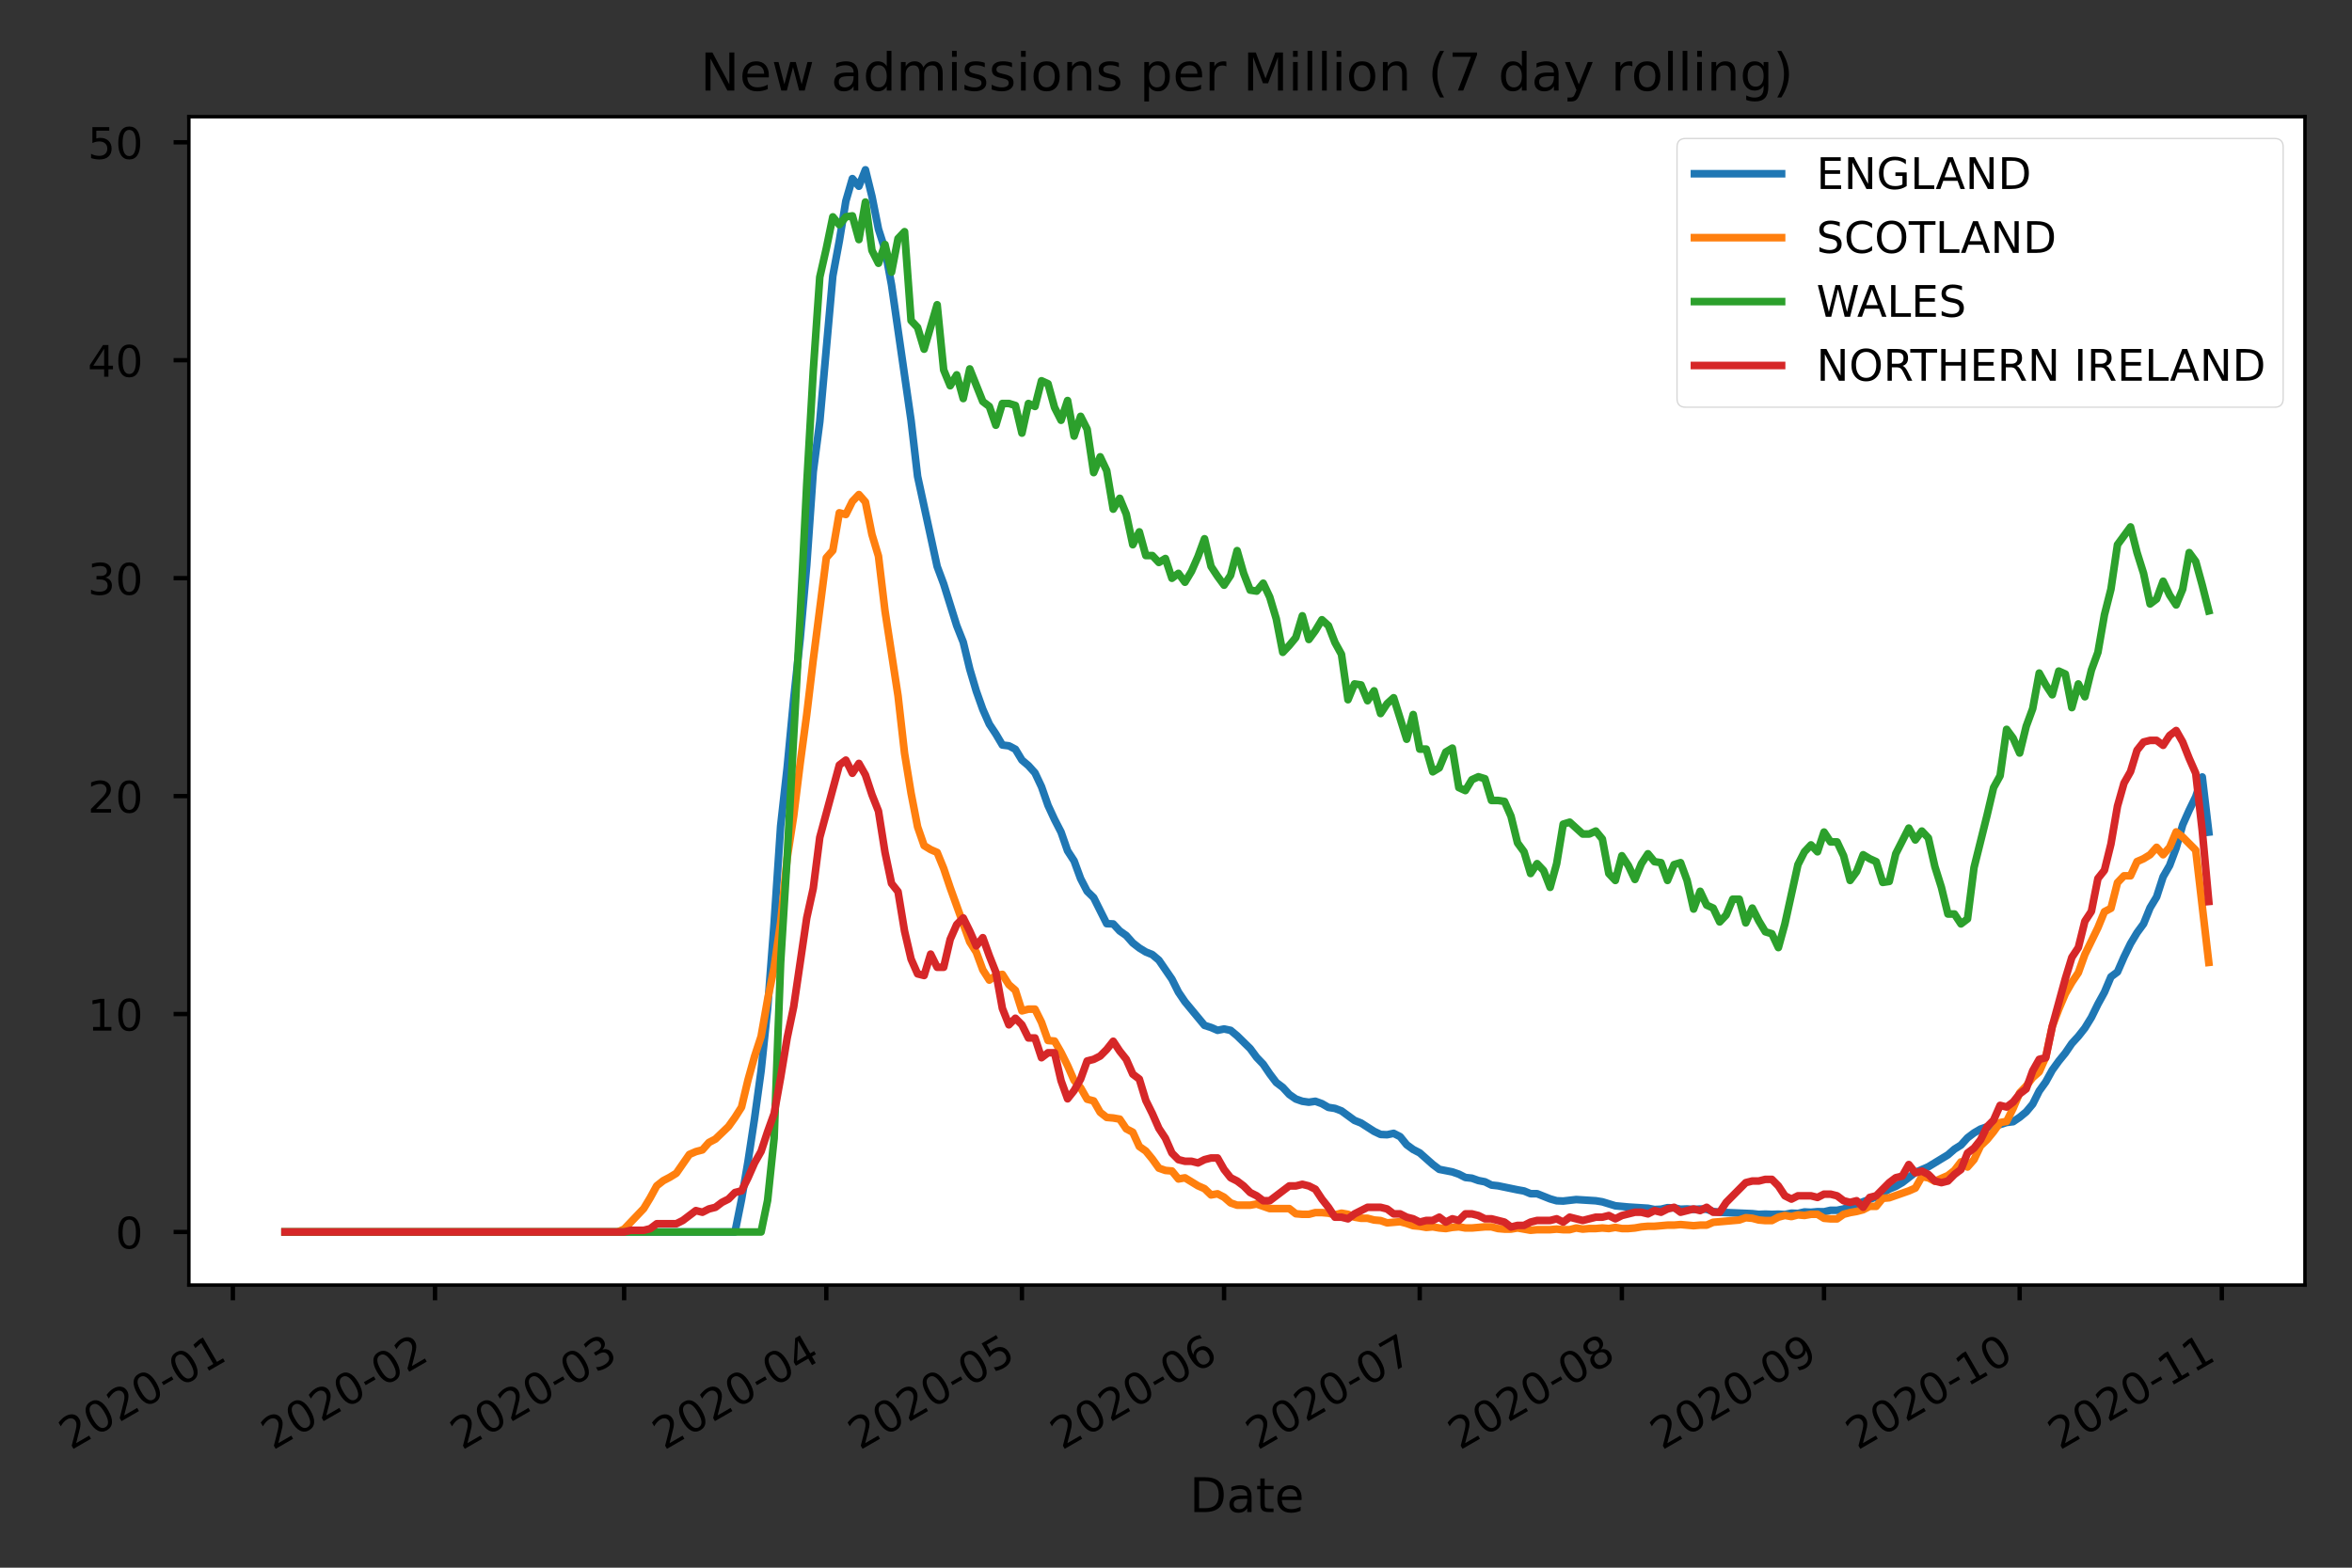 <?xml version="1.0" encoding="utf-8" standalone="no"?>
<!DOCTYPE svg PUBLIC "-//W3C//DTD SVG 1.1//EN"
  "http://www.w3.org/Graphics/SVG/1.1/DTD/svg11.dtd">
<!-- Created with matplotlib (https://matplotlib.org/) -->
<svg height="360pt" version="1.1" viewBox="0 0 540 360" width="540pt" xmlns="http://www.w3.org/2000/svg" xmlns:xlink="http://www.w3.org/1999/xlink">
 <rect x="0" y="0" width="540" height="360" fill="#333333" stroke="none"/>
 <defs>
  <style type="text/css">*{stroke-linecap:butt;stroke-linejoin:round;}</style>
 </defs>
 <g id="figure_1">
  <g id="patch_1">
   <path d="M 0 360 
L 540 360 
L 540 0 
L 0 0 
z
" style="fill:none;"/>
  </g>
  <g id="axes_1">
   <g id="patch_2">
    <path d="M 43.359 295.102 
L 529.2 295.102 
L 529.2 26.8 
L 43.359 26.8 
z
" style="fill:#ffffff;"/>
   </g>
   <g id="matplotlib.axis_1">
    <g id="xtick_1">
     <g id="line2d_1">
      <defs>
       <path d="M 0 0 
L 0 3.5 
" id="m77182f2fce" style="stroke:#000000;"/>
      </defs>
      <g>
       <use style="stroke:#000000;" x="53.466" xlink:href="#m77182f2fce" y="295.102"/>
      </g>
     </g>
     <g id="text_1">
      <!-- 2020-01 -->
      <g transform="translate(16.241 333.074)rotate(-30)scale(0.1 -0.1)">
       <defs>
        <path d="M 19.188 8.297 
L 53.609 8.297 
L 53.609 0 
L 7.328 0 
L 7.328 8.297 
Q 12.938 14.109 22.625 23.891 
Q 32.328 33.688 34.812 36.531 
Q 39.547 41.844 41.422 45.531 
Q 43.312 49.219 43.312 52.781 
Q 43.312 58.594 39.234 62.25 
Q 35.156 65.922 28.609 65.922 
Q 23.969 65.922 18.812 64.312 
Q 13.672 62.703 7.812 59.422 
L 7.812 69.391 
Q 13.766 71.781 18.938 73 
Q 24.125 74.219 28.422 74.219 
Q 39.75 74.219 46.484 68.547 
Q 53.219 62.891 53.219 53.422 
Q 53.219 48.922 51.531 44.891 
Q 49.859 40.875 45.406 35.406 
Q 44.188 33.984 37.641 27.219 
Q 31.109 20.453 19.188 8.297 
z
" id="DejaVuSans-50"/>
        <path d="M 31.781 66.406 
Q 24.172 66.406 20.328 58.906 
Q 16.5 51.422 16.5 36.375 
Q 16.5 21.391 20.328 13.891 
Q 24.172 6.391 31.781 6.391 
Q 39.453 6.391 43.281 13.891 
Q 47.125 21.391 47.125 36.375 
Q 47.125 51.422 43.281 58.906 
Q 39.453 66.406 31.781 66.406 
z
M 31.781 74.219 
Q 44.047 74.219 50.516 64.516 
Q 56.984 54.828 56.984 36.375 
Q 56.984 17.969 50.516 8.266 
Q 44.047 -1.422 31.781 -1.422 
Q 19.531 -1.422 13.062 8.266 
Q 6.594 17.969 6.594 36.375 
Q 6.594 54.828 13.062 64.516 
Q 19.531 74.219 31.781 74.219 
z
" id="DejaVuSans-48"/>
        <path d="M 4.891 31.391 
L 31.203 31.391 
L 31.203 23.391 
L 4.891 23.391 
z
" id="DejaVuSans-45"/>
        <path d="M 12.406 8.297 
L 28.516 8.297 
L 28.516 63.922 
L 10.984 60.406 
L 10.984 69.391 
L 28.422 72.906 
L 38.281 72.906 
L 38.281 8.297 
L 54.391 8.297 
L 54.391 0 
L 12.406 0 
z
" id="DejaVuSans-49"/>
       </defs>
       <use xlink:href="#DejaVuSans-50"/>
       <use x="63.623" xlink:href="#DejaVuSans-48"/>
       <use x="127.246" xlink:href="#DejaVuSans-50"/>
       <use x="190.869" xlink:href="#DejaVuSans-48"/>
       <use x="254.492" xlink:href="#DejaVuSans-45"/>
       <use x="290.576" xlink:href="#DejaVuSans-48"/>
       <use x="354.199" xlink:href="#DejaVuSans-49"/>
      </g>
     </g>
    </g>
    <g id="xtick_2">
     <g id="line2d_2">
      <g>
       <use style="stroke:#000000;" x="99.879" xlink:href="#m77182f2fce" y="295.102"/>
      </g>
     </g>
     <g id="text_2">
      <!-- 2020-02 -->
      <g transform="translate(62.654 333.074)rotate(-30)scale(0.1 -0.1)">
       <use xlink:href="#DejaVuSans-50"/>
       <use x="63.623" xlink:href="#DejaVuSans-48"/>
       <use x="127.246" xlink:href="#DejaVuSans-50"/>
       <use x="190.869" xlink:href="#DejaVuSans-48"/>
       <use x="254.492" xlink:href="#DejaVuSans-45"/>
       <use x="290.576" xlink:href="#DejaVuSans-48"/>
       <use x="354.199" xlink:href="#DejaVuSans-50"/>
      </g>
     </g>
    </g>
    <g id="xtick_3">
     <g id="line2d_3">
      <g>
       <use style="stroke:#000000;" x="143.297" xlink:href="#m77182f2fce" y="295.102"/>
      </g>
     </g>
     <g id="text_3">
      <!-- 2020-03 -->
      <g transform="translate(106.073 333.074)rotate(-30)scale(0.1 -0.1)">
       <defs>
        <path d="M 40.578 39.312 
Q 47.656 37.797 51.625 33 
Q 55.609 28.219 55.609 21.188 
Q 55.609 10.406 48.188 4.484 
Q 40.766 -1.422 27.094 -1.422 
Q 22.516 -1.422 17.656 -0.516 
Q 12.797 0.391 7.625 2.203 
L 7.625 11.719 
Q 11.719 9.328 16.594 8.109 
Q 21.484 6.891 26.812 6.891 
Q 36.078 6.891 40.938 10.547 
Q 45.797 14.203 45.797 21.188 
Q 45.797 27.641 41.281 31.266 
Q 36.766 34.906 28.719 34.906 
L 20.219 34.906 
L 20.219 43.016 
L 29.109 43.016 
Q 36.375 43.016 40.234 45.922 
Q 44.094 48.828 44.094 54.297 
Q 44.094 59.906 40.109 62.906 
Q 36.141 65.922 28.719 65.922 
Q 24.656 65.922 20.016 65.031 
Q 15.375 64.156 9.812 62.312 
L 9.812 71.094 
Q 15.438 72.656 20.344 73.438 
Q 25.25 74.219 29.594 74.219 
Q 40.828 74.219 47.359 69.109 
Q 53.906 64.016 53.906 55.328 
Q 53.906 49.266 50.438 45.094 
Q 46.969 40.922 40.578 39.312 
z
" id="DejaVuSans-51"/>
       </defs>
       <use xlink:href="#DejaVuSans-50"/>
       <use x="63.623" xlink:href="#DejaVuSans-48"/>
       <use x="127.246" xlink:href="#DejaVuSans-50"/>
       <use x="190.869" xlink:href="#DejaVuSans-48"/>
       <use x="254.492" xlink:href="#DejaVuSans-45"/>
       <use x="290.576" xlink:href="#DejaVuSans-48"/>
       <use x="354.199" xlink:href="#DejaVuSans-51"/>
      </g>
     </g>
    </g>
    <g id="xtick_4">
     <g id="line2d_4">
      <g>
       <use style="stroke:#000000;" x="189.711" xlink:href="#m77182f2fce" y="295.102"/>
      </g>
     </g>
     <g id="text_4">
      <!-- 2020-04 -->
      <g transform="translate(152.486 333.074)rotate(-30)scale(0.1 -0.1)">
       <defs>
        <path d="M 37.797 64.312 
L 12.891 25.391 
L 37.797 25.391 
z
M 35.203 72.906 
L 47.609 72.906 
L 47.609 25.391 
L 58.016 25.391 
L 58.016 17.188 
L 47.609 17.188 
L 47.609 0 
L 37.797 0 
L 37.797 17.188 
L 4.891 17.188 
L 4.891 26.703 
z
" id="DejaVuSans-52"/>
       </defs>
       <use xlink:href="#DejaVuSans-50"/>
       <use x="63.623" xlink:href="#DejaVuSans-48"/>
       <use x="127.246" xlink:href="#DejaVuSans-50"/>
       <use x="190.869" xlink:href="#DejaVuSans-48"/>
       <use x="254.492" xlink:href="#DejaVuSans-45"/>
       <use x="290.576" xlink:href="#DejaVuSans-48"/>
       <use x="354.199" xlink:href="#DejaVuSans-52"/>
      </g>
     </g>
    </g>
    <g id="xtick_5">
     <g id="line2d_5">
      <g>
       <use style="stroke:#000000;" x="234.626" xlink:href="#m77182f2fce" y="295.102"/>
      </g>
     </g>
     <g id="text_5">
      <!-- 2020-05 -->
      <g transform="translate(197.402 333.074)rotate(-30)scale(0.1 -0.1)">
       <defs>
        <path d="M 10.797 72.906 
L 49.516 72.906 
L 49.516 64.594 
L 19.828 64.594 
L 19.828 46.734 
Q 21.969 47.469 24.109 47.828 
Q 26.266 48.188 28.422 48.188 
Q 40.625 48.188 47.75 41.5 
Q 54.891 34.812 54.891 23.391 
Q 54.891 11.625 47.562 5.094 
Q 40.234 -1.422 26.906 -1.422 
Q 22.312 -1.422 17.547 -0.641 
Q 12.797 0.141 7.719 1.703 
L 7.719 11.625 
Q 12.109 9.234 16.797 8.062 
Q 21.484 6.891 26.703 6.891 
Q 35.156 6.891 40.078 11.328 
Q 45.016 15.766 45.016 23.391 
Q 45.016 31 40.078 35.438 
Q 35.156 39.891 26.703 39.891 
Q 22.75 39.891 18.812 39.016 
Q 14.891 38.141 10.797 36.281 
z
" id="DejaVuSans-53"/>
       </defs>
       <use xlink:href="#DejaVuSans-50"/>
       <use x="63.623" xlink:href="#DejaVuSans-48"/>
       <use x="127.246" xlink:href="#DejaVuSans-50"/>
       <use x="190.869" xlink:href="#DejaVuSans-48"/>
       <use x="254.492" xlink:href="#DejaVuSans-45"/>
       <use x="290.576" xlink:href="#DejaVuSans-48"/>
       <use x="354.199" xlink:href="#DejaVuSans-53"/>
      </g>
     </g>
    </g>
    <g id="xtick_6">
     <g id="line2d_6">
      <g>
       <use style="stroke:#000000;" x="281.04" xlink:href="#m77182f2fce" y="295.102"/>
      </g>
     </g>
     <g id="text_6">
      <!-- 2020-06 -->
      <g transform="translate(243.815 333.074)rotate(-30)scale(0.1 -0.1)">
       <defs>
        <path d="M 33.016 40.375 
Q 26.375 40.375 22.484 35.828 
Q 18.609 31.297 18.609 23.391 
Q 18.609 15.531 22.484 10.953 
Q 26.375 6.391 33.016 6.391 
Q 39.656 6.391 43.531 10.953 
Q 47.406 15.531 47.406 23.391 
Q 47.406 31.297 43.531 35.828 
Q 39.656 40.375 33.016 40.375 
z
M 52.594 71.297 
L 52.594 62.312 
Q 48.875 64.062 45.094 64.984 
Q 41.312 65.922 37.594 65.922 
Q 27.828 65.922 22.672 59.328 
Q 17.531 52.734 16.797 39.406 
Q 19.672 43.656 24.016 45.922 
Q 28.375 48.188 33.594 48.188 
Q 44.578 48.188 50.953 41.516 
Q 57.328 34.859 57.328 23.391 
Q 57.328 12.156 50.688 5.359 
Q 44.047 -1.422 33.016 -1.422 
Q 20.359 -1.422 13.672 8.266 
Q 6.984 17.969 6.984 36.375 
Q 6.984 53.656 15.188 63.938 
Q 23.391 74.219 37.203 74.219 
Q 40.922 74.219 44.703 73.484 
Q 48.484 72.75 52.594 71.297 
z
" id="DejaVuSans-54"/>
       </defs>
       <use xlink:href="#DejaVuSans-50"/>
       <use x="63.623" xlink:href="#DejaVuSans-48"/>
       <use x="127.246" xlink:href="#DejaVuSans-50"/>
       <use x="190.869" xlink:href="#DejaVuSans-48"/>
       <use x="254.492" xlink:href="#DejaVuSans-45"/>
       <use x="290.576" xlink:href="#DejaVuSans-48"/>
       <use x="354.199" xlink:href="#DejaVuSans-54"/>
      </g>
     </g>
    </g>
    <g id="xtick_7">
     <g id="line2d_7">
      <g>
       <use style="stroke:#000000;" x="325.955" xlink:href="#m77182f2fce" y="295.102"/>
      </g>
     </g>
     <g id="text_7">
      <!-- 2020-07 -->
      <g transform="translate(288.731 333.074)rotate(-30)scale(0.1 -0.1)">
       <defs>
        <path d="M 8.203 72.906 
L 55.078 72.906 
L 55.078 68.703 
L 28.609 0 
L 18.312 0 
L 43.219 64.594 
L 8.203 64.594 
z
" id="DejaVuSans-55"/>
       </defs>
       <use xlink:href="#DejaVuSans-50"/>
       <use x="63.623" xlink:href="#DejaVuSans-48"/>
       <use x="127.246" xlink:href="#DejaVuSans-50"/>
       <use x="190.869" xlink:href="#DejaVuSans-48"/>
       <use x="254.492" xlink:href="#DejaVuSans-45"/>
       <use x="290.576" xlink:href="#DejaVuSans-48"/>
       <use x="354.199" xlink:href="#DejaVuSans-55"/>
      </g>
     </g>
    </g>
    <g id="xtick_8">
     <g id="line2d_8">
      <g>
       <use style="stroke:#000000;" x="372.369" xlink:href="#m77182f2fce" y="295.102"/>
      </g>
     </g>
     <g id="text_8">
      <!-- 2020-08 -->
      <g transform="translate(335.144 333.074)rotate(-30)scale(0.1 -0.1)">
       <defs>
        <path d="M 31.781 34.625 
Q 24.75 34.625 20.719 30.859 
Q 16.703 27.094 16.703 20.516 
Q 16.703 13.922 20.719 10.156 
Q 24.75 6.391 31.781 6.391 
Q 38.812 6.391 42.859 10.172 
Q 46.922 13.969 46.922 20.516 
Q 46.922 27.094 42.891 30.859 
Q 38.875 34.625 31.781 34.625 
z
M 21.922 38.812 
Q 15.578 40.375 12.031 44.719 
Q 8.5 49.078 8.5 55.328 
Q 8.5 64.062 14.719 69.141 
Q 20.953 74.219 31.781 74.219 
Q 42.672 74.219 48.875 69.141 
Q 55.078 64.062 55.078 55.328 
Q 55.078 49.078 51.531 44.719 
Q 48 40.375 41.703 38.812 
Q 48.828 37.156 52.797 32.312 
Q 56.781 27.484 56.781 20.516 
Q 56.781 9.906 50.312 4.234 
Q 43.844 -1.422 31.781 -1.422 
Q 19.734 -1.422 13.25 4.234 
Q 6.781 9.906 6.781 20.516 
Q 6.781 27.484 10.781 32.312 
Q 14.797 37.156 21.922 38.812 
z
M 18.312 54.391 
Q 18.312 48.734 21.844 45.562 
Q 25.391 42.391 31.781 42.391 
Q 38.141 42.391 41.719 45.562 
Q 45.312 48.734 45.312 54.391 
Q 45.312 60.062 41.719 63.234 
Q 38.141 66.406 31.781 66.406 
Q 25.391 66.406 21.844 63.234 
Q 18.312 60.062 18.312 54.391 
z
" id="DejaVuSans-56"/>
       </defs>
       <use xlink:href="#DejaVuSans-50"/>
       <use x="63.623" xlink:href="#DejaVuSans-48"/>
       <use x="127.246" xlink:href="#DejaVuSans-50"/>
       <use x="190.869" xlink:href="#DejaVuSans-48"/>
       <use x="254.492" xlink:href="#DejaVuSans-45"/>
       <use x="290.576" xlink:href="#DejaVuSans-48"/>
       <use x="354.199" xlink:href="#DejaVuSans-56"/>
      </g>
     </g>
    </g>
    <g id="xtick_9">
     <g id="line2d_9">
      <g>
       <use style="stroke:#000000;" x="418.782" xlink:href="#m77182f2fce" y="295.102"/>
      </g>
     </g>
     <g id="text_9">
      <!-- 2020-09 -->
      <g transform="translate(381.557 333.074)rotate(-30)scale(0.1 -0.1)">
       <defs>
        <path d="M 10.984 1.516 
L 10.984 10.5 
Q 14.703 8.734 18.5 7.812 
Q 22.312 6.891 25.984 6.891 
Q 35.75 6.891 40.891 13.453 
Q 46.047 20.016 46.781 33.406 
Q 43.953 29.203 39.594 26.953 
Q 35.25 24.703 29.984 24.703 
Q 19.047 24.703 12.672 31.312 
Q 6.297 37.938 6.297 49.422 
Q 6.297 60.641 12.938 67.422 
Q 19.578 74.219 30.609 74.219 
Q 43.266 74.219 49.922 64.516 
Q 56.594 54.828 56.594 36.375 
Q 56.594 19.141 48.406 8.859 
Q 40.234 -1.422 26.422 -1.422 
Q 22.703 -1.422 18.891 -0.688 
Q 15.094 0.047 10.984 1.516 
z
M 30.609 32.422 
Q 37.25 32.422 41.125 36.953 
Q 45.016 41.5 45.016 49.422 
Q 45.016 57.281 41.125 61.844 
Q 37.25 66.406 30.609 66.406 
Q 23.969 66.406 20.094 61.844 
Q 16.219 57.281 16.219 49.422 
Q 16.219 41.5 20.094 36.953 
Q 23.969 32.422 30.609 32.422 
z
" id="DejaVuSans-57"/>
       </defs>
       <use xlink:href="#DejaVuSans-50"/>
       <use x="63.623" xlink:href="#DejaVuSans-48"/>
       <use x="127.246" xlink:href="#DejaVuSans-50"/>
       <use x="190.869" xlink:href="#DejaVuSans-48"/>
       <use x="254.492" xlink:href="#DejaVuSans-45"/>
       <use x="290.576" xlink:href="#DejaVuSans-48"/>
       <use x="354.199" xlink:href="#DejaVuSans-57"/>
      </g>
     </g>
    </g>
    <g id="xtick_10">
     <g id="line2d_10">
      <g>
       <use style="stroke:#000000;" x="463.698" xlink:href="#m77182f2fce" y="295.102"/>
      </g>
     </g>
     <g id="text_10">
      <!-- 2020-10 -->
      <g transform="translate(426.473 333.074)rotate(-30)scale(0.1 -0.1)">
       <use xlink:href="#DejaVuSans-50"/>
       <use x="63.623" xlink:href="#DejaVuSans-48"/>
       <use x="127.246" xlink:href="#DejaVuSans-50"/>
       <use x="190.869" xlink:href="#DejaVuSans-48"/>
       <use x="254.492" xlink:href="#DejaVuSans-45"/>
       <use x="290.576" xlink:href="#DejaVuSans-49"/>
       <use x="354.199" xlink:href="#DejaVuSans-48"/>
      </g>
     </g>
    </g>
    <g id="xtick_11">
     <g id="line2d_11">
      <g>
       <use style="stroke:#000000;" x="510.111" xlink:href="#m77182f2fce" y="295.102"/>
      </g>
     </g>
     <g id="text_11">
      <!-- 2020-11 -->
      <g transform="translate(472.886 333.074)rotate(-30)scale(0.1 -0.1)">
       <use xlink:href="#DejaVuSans-50"/>
       <use x="63.623" xlink:href="#DejaVuSans-48"/>
       <use x="127.246" xlink:href="#DejaVuSans-50"/>
       <use x="190.869" xlink:href="#DejaVuSans-48"/>
       <use x="254.492" xlink:href="#DejaVuSans-45"/>
       <use x="290.576" xlink:href="#DejaVuSans-49"/>
       <use x="354.199" xlink:href="#DejaVuSans-49"/>
      </g>
     </g>
    </g>
    <g id="text_12">
     <!-- Date -->
     <g transform="translate(273.134 347.233)scale(0.11 -0.11)">
      <defs>
       <path d="M 19.672 64.797 
L 19.672 8.109 
L 31.594 8.109 
Q 46.688 8.109 53.688 14.938 
Q 60.688 21.781 60.688 36.531 
Q 60.688 51.172 53.688 57.984 
Q 46.688 64.797 31.594 64.797 
z
M 9.812 72.906 
L 30.078 72.906 
Q 51.266 72.906 61.172 64.094 
Q 71.094 55.281 71.094 36.531 
Q 71.094 17.672 61.125 8.828 
Q 51.172 0 30.078 0 
L 9.812 0 
z
" id="DejaVuSans-68"/>
       <path d="M 34.281 27.484 
Q 23.391 27.484 19.188 25 
Q 14.984 22.516 14.984 16.5 
Q 14.984 11.719 18.141 8.906 
Q 21.297 6.109 26.703 6.109 
Q 34.188 6.109 38.703 11.406 
Q 43.219 16.703 43.219 25.484 
L 43.219 27.484 
z
M 52.203 31.203 
L 52.203 0 
L 43.219 0 
L 43.219 8.297 
Q 40.141 3.328 35.547 0.953 
Q 30.953 -1.422 24.312 -1.422 
Q 15.922 -1.422 10.953 3.297 
Q 6 8.016 6 15.922 
Q 6 25.141 12.172 29.828 
Q 18.359 34.516 30.609 34.516 
L 43.219 34.516 
L 43.219 35.406 
Q 43.219 41.609 39.141 45 
Q 35.062 48.391 27.688 48.391 
Q 23 48.391 18.547 47.266 
Q 14.109 46.141 10.016 43.891 
L 10.016 52.203 
Q 14.938 54.109 19.578 55.047 
Q 24.219 56 28.609 56 
Q 40.484 56 46.344 49.844 
Q 52.203 43.703 52.203 31.203 
z
" id="DejaVuSans-97"/>
       <path d="M 18.312 70.219 
L 18.312 54.688 
L 36.812 54.688 
L 36.812 47.703 
L 18.312 47.703 
L 18.312 18.016 
Q 18.312 11.328 20.141 9.422 
Q 21.969 7.516 27.594 7.516 
L 36.812 7.516 
L 36.812 0 
L 27.594 0 
Q 17.188 0 13.234 3.875 
Q 9.281 7.766 9.281 18.016 
L 9.281 47.703 
L 2.688 47.703 
L 2.688 54.688 
L 9.281 54.688 
L 9.281 70.219 
z
" id="DejaVuSans-116"/>
       <path d="M 56.203 29.594 
L 56.203 25.203 
L 14.891 25.203 
Q 15.484 15.922 20.484 11.062 
Q 25.484 6.203 34.422 6.203 
Q 39.594 6.203 44.453 7.469 
Q 49.312 8.734 54.109 11.281 
L 54.109 2.781 
Q 49.266 0.734 44.188 -0.344 
Q 39.109 -1.422 33.891 -1.422 
Q 20.797 -1.422 13.156 6.188 
Q 5.516 13.812 5.516 26.812 
Q 5.516 40.234 12.766 48.109 
Q 20.016 56 32.328 56 
Q 43.359 56 49.781 48.891 
Q 56.203 41.797 56.203 29.594 
z
M 47.219 32.234 
Q 47.125 39.594 43.094 43.984 
Q 39.062 48.391 32.422 48.391 
Q 24.906 48.391 20.391 44.141 
Q 15.875 39.891 15.188 32.172 
z
" id="DejaVuSans-101"/>
      </defs>
      <use xlink:href="#DejaVuSans-68"/>
      <use x="77.002" xlink:href="#DejaVuSans-97"/>
      <use x="138.281" xlink:href="#DejaVuSans-116"/>
      <use x="177.49" xlink:href="#DejaVuSans-101"/>
     </g>
    </g>
   </g>
   <g id="matplotlib.axis_2">
    <g id="ytick_1">
     <g id="line2d_12">
      <defs>
       <path d="M 0 0 
L -3.5 0 
" id="mc27299abab" style="stroke:#000000;"/>
      </defs>
      <g>
       <use style="stroke:#000000;" x="43.359" xlink:href="#mc27299abab" y="282.907"/>
      </g>
     </g>
     <g id="text_13">
      <!-- 0 -->
      <g transform="translate(26.497 286.706)scale(0.1 -0.1)">
       <use xlink:href="#DejaVuSans-48"/>
      </g>
     </g>
    </g>
    <g id="ytick_2">
     <g id="line2d_13">
      <g>
       <use style="stroke:#000000;" x="43.359" xlink:href="#mc27299abab" y="232.861"/>
      </g>
     </g>
     <g id="text_14">
      <!-- 10 -->
      <g transform="translate(20.134 236.66)scale(0.1 -0.1)">
       <use xlink:href="#DejaVuSans-49"/>
       <use x="63.623" xlink:href="#DejaVuSans-48"/>
      </g>
     </g>
    </g>
    <g id="ytick_3">
     <g id="line2d_14">
      <g>
       <use style="stroke:#000000;" x="43.359" xlink:href="#mc27299abab" y="182.815"/>
      </g>
     </g>
     <g id="text_15">
      <!-- 20 -->
      <g transform="translate(20.134 186.614)scale(0.1 -0.1)">
       <use xlink:href="#DejaVuSans-50"/>
       <use x="63.623" xlink:href="#DejaVuSans-48"/>
      </g>
     </g>
    </g>
    <g id="ytick_4">
     <g id="line2d_15">
      <g>
       <use style="stroke:#000000;" x="43.359" xlink:href="#mc27299abab" y="132.769"/>
      </g>
     </g>
     <g id="text_16">
      <!-- 30 -->
      <g transform="translate(20.134 136.568)scale(0.1 -0.1)">
       <use xlink:href="#DejaVuSans-51"/>
       <use x="63.623" xlink:href="#DejaVuSans-48"/>
      </g>
     </g>
    </g>
    <g id="ytick_5">
     <g id="line2d_16">
      <g>
       <use style="stroke:#000000;" x="43.359" xlink:href="#mc27299abab" y="82.723"/>
      </g>
     </g>
     <g id="text_17">
      <!-- 40 -->
      <g transform="translate(20.134 86.522)scale(0.1 -0.1)">
       <use xlink:href="#DejaVuSans-52"/>
       <use x="63.623" xlink:href="#DejaVuSans-48"/>
      </g>
     </g>
    </g>
    <g id="ytick_6">
     <g id="line2d_17">
      <g>
       <use style="stroke:#000000;" x="43.359" xlink:href="#mc27299abab" y="32.677"/>
      </g>
     </g>
     <g id="text_18">
      <!-- 50 -->
      <g transform="translate(20.134 36.476)scale(0.1 -0.1)">
       <use xlink:href="#DejaVuSans-53"/>
       <use x="63.623" xlink:href="#DejaVuSans-48"/>
      </g>
     </g>
    </g>
   </g>
   <g id="line2d_18">
    <path clip-path="url(#p4b9daeaff5)" d="M 65.443 282.907 
L 168.75 282.907 
L 170.247 275.463 
L 171.744 266.687 
L 173.241 256.817 
L 174.739 245.907 
L 176.236 231.579 
L 177.733 211.968 
L 179.23 189.676 
L 180.727 176.301 
L 182.225 160.551 
L 183.722 146.63 
L 185.219 129.775 
L 186.716 108.322 
L 188.213 96.852 
L 191.208 63.357 
L 192.705 55.317 
L 194.202 46.172 
L 195.699 41.015 
L 197.197 42.768 
L 198.694 38.996 
L 200.191 45.092 
L 201.688 52.612 
L 203.185 57.286 
L 204.683 65.39 
L 209.174 96.547 
L 210.671 109.388 
L 213.666 123.17 
L 215.163 130.08 
L 216.66 134.093 
L 219.654 143.67 
L 221.152 147.456 
L 222.649 153.654 
L 224.146 158.697 
L 225.643 162.901 
L 227.14 166.292 
L 228.638 168.553 
L 230.135 171.081 
L 231.632 171.271 
L 233.129 172.059 
L 234.626 174.548 
L 236.124 175.818 
L 237.621 177.482 
L 239.118 180.658 
L 240.615 184.938 
L 242.112 188.177 
L 243.61 191.086 
L 245.107 195.379 
L 246.604 197.691 
L 248.101 201.768 
L 249.598 204.664 
L 251.096 206.125 
L 254.09 212.107 
L 255.587 212.171 
L 257.084 213.784 
L 258.582 214.838 
L 260.079 216.528 
L 261.576 217.696 
L 263.073 218.611 
L 264.57 219.22 
L 266.068 220.49 
L 269.062 224.847 
L 270.559 227.832 
L 272.056 230.042 
L 276.548 235.466 
L 278.045 235.948 
L 279.542 236.596 
L 281.04 236.291 
L 282.537 236.609 
L 284.034 237.854 
L 287.028 240.788 
L 288.526 242.82 
L 290.023 244.382 
L 291.52 246.592 
L 293.017 248.574 
L 294.514 249.704 
L 296.012 251.33 
L 297.509 252.372 
L 299.006 252.893 
L 300.503 253.108 
L 302 252.893 
L 303.498 253.439 
L 304.995 254.302 
L 306.492 254.531 
L 307.989 255.103 
L 310.984 257.287 
L 312.481 257.884 
L 315.475 259.802 
L 316.972 260.514 
L 318.469 260.577 
L 319.967 260.26 
L 321.464 261.022 
L 322.961 262.876 
L 324.458 263.968 
L 325.955 264.743 
L 328.95 267.398 
L 330.447 268.528 
L 333.441 269.113 
L 334.939 269.633 
L 336.436 270.395 
L 337.933 270.561 
L 339.43 271.094 
L 340.927 271.386 
L 342.425 272.136 
L 343.922 272.301 
L 348.413 273.228 
L 349.911 273.495 
L 351.408 274.117 
L 352.905 274.117 
L 355.899 275.311 
L 357.397 275.743 
L 358.894 275.806 
L 361.888 275.463 
L 366.38 275.743 
L 367.877 275.984 
L 370.871 276.899 
L 373.866 277.178 
L 378.357 277.458 
L 379.855 277.75 
L 381.352 277.686 
L 382.849 277.331 
L 384.346 277.381 
L 385.843 277.686 
L 387.341 277.623 
L 388.838 277.737 
L 390.335 277.635 
L 391.832 277.699 
L 393.329 278.207 
L 394.827 278.385 
L 402.313 278.702 
L 403.81 278.868 
L 405.307 278.804 
L 406.804 278.868 
L 408.301 278.817 
L 409.799 278.893 
L 411.296 278.588 
L 412.793 278.652 
L 414.29 278.309 
L 415.787 278.385 
L 417.285 278.245 
L 418.782 278.271 
L 420.279 277.928 
L 421.776 277.928 
L 423.273 277.635 
L 430.759 274.854 
L 433.754 273.05 
L 435.251 272.428 
L 436.748 271.564 
L 439.742 269.24 
L 442.737 267.931 
L 447.228 265.2 
L 448.726 263.892 
L 450.223 262.952 
L 451.72 261.288 
L 453.217 260.158 
L 454.714 259.281 
L 456.212 258.761 
L 457.709 258.71 
L 460.703 257.757 
L 462.2 257.579 
L 463.698 256.563 
L 465.195 255.331 
L 466.692 253.54 
L 468.189 250.53 
L 469.686 248.447 
L 471.184 245.729 
L 472.681 243.658 
L 474.178 241.817 
L 475.675 239.619 
L 477.172 237.981 
L 478.67 236.075 
L 480.167 233.637 
L 481.664 230.588 
L 483.161 227.857 
L 484.658 224.314 
L 486.156 223.196 
L 487.653 219.766 
L 489.15 216.693 
L 490.647 214.19 
L 492.144 212.145 
L 493.642 208.449 
L 495.139 205.972 
L 496.636 201.336 
L 498.133 198.732 
L 499.63 194.719 
L 501.128 189.409 
L 502.625 186.043 
L 504.122 182.97 
L 505.619 178.422 
L 507.116 191.086 
L 507.116 191.086 
" style="fill:none;stroke:#1f77b4;stroke-linecap:square;stroke-width:1.75;"/>
   </g>
   <g id="line2d_19">
    <path clip-path="url(#p4b9daeaff5)" d="M 65.443 282.907 
L 141.8 282.907 
L 143.297 282.252 
L 147.789 277.541 
L 149.286 275.055 
L 150.783 272.307 
L 152.281 271.129 
L 153.778 270.344 
L 155.275 269.428 
L 158.269 265.109 
L 159.767 264.455 
L 161.264 264.062 
L 162.761 262.361 
L 164.258 261.576 
L 167.253 258.697 
L 168.75 256.603 
L 170.247 254.248 
L 171.744 247.966 
L 173.241 242.601 
L 174.739 238.021 
L 176.236 229.515 
L 177.733 222.186 
L 179.23 211.848 
L 180.727 197.061 
L 182.225 187.377 
L 183.722 175.207 
L 185.219 164.084 
L 186.716 151.521 
L 189.711 128.096 
L 191.208 126.395 
L 192.705 117.758 
L 194.202 118.151 
L 195.699 115.141 
L 197.197 113.571 
L 198.694 115.272 
L 200.191 122.731 
L 201.688 127.704 
L 203.185 140.267 
L 206.18 159.765 
L 207.677 172.982 
L 209.174 182.143 
L 210.671 189.863 
L 212.168 194.182 
L 213.666 195.098 
L 215.163 195.752 
L 216.66 199.416 
L 218.157 203.866 
L 222.649 216.298 
L 224.146 218.653 
L 225.643 222.71 
L 227.14 225.065 
L 228.638 224.019 
L 230.135 223.757 
L 231.632 226.112 
L 233.129 227.421 
L 234.626 232.132 
L 236.124 231.739 
L 237.621 231.739 
L 239.118 234.749 
L 240.615 238.937 
L 242.112 239.068 
L 243.61 241.685 
L 245.107 244.695 
L 246.604 248.097 
L 248.101 249.798 
L 249.598 252.416 
L 251.096 252.808 
L 252.593 255.426 
L 254.09 256.603 
L 255.587 256.734 
L 257.084 256.996 
L 258.582 259.221 
L 260.079 260.006 
L 261.576 263.277 
L 263.073 264.324 
L 264.57 266.156 
L 266.068 268.25 
L 267.565 268.774 
L 269.062 268.904 
L 270.559 270.736 
L 272.056 270.475 
L 275.051 272.307 
L 276.548 272.961 
L 278.045 274.401 
L 279.542 274.139 
L 281.04 274.924 
L 282.537 276.233 
L 284.034 276.756 
L 287.028 276.756 
L 288.526 276.494 
L 291.52 277.541 
L 296.012 277.541 
L 297.509 278.719 
L 299.006 278.85 
L 300.503 278.85 
L 302 278.457 
L 303.498 278.457 
L 304.995 278.588 
L 306.492 278.981 
L 307.989 278.588 
L 309.486 278.85 
L 310.984 279.504 
L 312.481 279.766 
L 313.978 279.766 
L 315.475 280.159 
L 316.972 280.289 
L 318.469 280.813 
L 321.464 280.551 
L 322.961 280.944 
L 324.458 281.467 
L 325.955 281.598 
L 327.453 281.86 
L 328.95 281.729 
L 330.447 281.991 
L 331.944 282.122 
L 333.441 281.86 
L 334.939 281.729 
L 336.436 281.991 
L 337.933 281.991 
L 340.927 281.729 
L 342.425 281.729 
L 343.922 282.122 
L 345.419 282.252 
L 346.916 282.252 
L 348.413 281.991 
L 351.408 282.514 
L 352.905 282.383 
L 355.899 282.383 
L 357.397 282.252 
L 358.894 282.383 
L 360.391 282.383 
L 361.888 281.991 
L 363.385 282.252 
L 364.883 282.122 
L 366.38 282.122 
L 367.877 281.991 
L 369.374 282.122 
L 370.871 281.86 
L 372.369 282.122 
L 373.866 282.122 
L 375.363 281.991 
L 376.86 281.729 
L 378.357 281.598 
L 379.855 281.598 
L 382.849 281.336 
L 384.346 281.336 
L 385.843 281.205 
L 388.838 281.467 
L 390.335 281.336 
L 391.832 281.336 
L 393.329 280.682 
L 399.318 280.159 
L 400.815 279.635 
L 402.313 279.766 
L 403.81 280.159 
L 405.307 280.289 
L 406.804 280.289 
L 408.301 279.504 
L 409.799 279.112 
L 411.296 279.373 
L 412.793 278.981 
L 414.29 279.112 
L 415.787 278.85 
L 417.285 278.85 
L 418.782 279.766 
L 420.279 279.897 
L 421.776 279.897 
L 423.273 278.85 
L 424.77 278.457 
L 426.268 278.196 
L 427.765 277.803 
L 429.262 277.018 
L 430.759 277.018 
L 432.256 275.186 
L 433.754 275.055 
L 438.245 273.485 
L 439.742 272.83 
L 441.24 270.213 
L 442.737 270.475 
L 444.234 271.26 
L 447.228 269.951 
L 448.726 268.774 
L 450.223 266.811 
L 451.72 267.988 
L 453.217 266.287 
L 454.714 263.146 
L 456.212 261.707 
L 457.709 259.875 
L 459.206 257.781 
L 460.703 257.519 
L 462.2 254.51 
L 463.698 250.976 
L 465.195 249.406 
L 466.692 247.443 
L 468.189 246.134 
L 469.686 242.732 
L 471.184 235.665 
L 472.681 231.739 
L 474.178 228.206 
L 475.675 225.589 
L 477.172 223.364 
L 478.67 219.177 
L 481.664 213.026 
L 483.161 209.362 
L 484.658 208.577 
L 486.156 202.688 
L 487.653 201.118 
L 489.15 201.118 
L 490.647 197.846 
L 492.144 197.192 
L 493.642 196.276 
L 495.139 194.574 
L 496.636 196.276 
L 498.133 194.574 
L 499.63 191.041 
L 501.128 192.219 
L 504.122 195.229 
L 507.116 221.009 
L 507.116 221.009 
" style="fill:none;stroke:#ff7f0e;stroke-linecap:square;stroke-width:1.75;"/>
   </g>
   <g id="line2d_20">
    <path clip-path="url(#p4b9daeaff5)" d="M 65.443 282.907 
L 174.739 282.907 
L 176.236 275.65 
L 177.733 261.365 
L 179.23 221.002 
L 180.727 196.739 
L 183.722 141.41 
L 185.219 111.251 
L 186.716 85.174 
L 188.213 63.631 
L 189.711 57.056 
L 191.208 49.799 
L 192.705 51.613 
L 194.202 49.799 
L 195.699 49.572 
L 197.197 55.015 
L 198.694 46.398 
L 200.191 57.509 
L 201.688 60.457 
L 203.185 56.148 
L 204.683 62.498 
L 206.18 54.788 
L 207.677 53.201 
L 209.174 73.609 
L 210.671 75.196 
L 212.168 80.185 
L 215.163 69.981 
L 216.66 84.947 
L 218.157 88.575 
L 219.654 86.081 
L 221.152 91.523 
L 222.649 84.72 
L 225.643 92.203 
L 227.14 93.337 
L 228.638 97.645 
L 230.135 92.657 
L 231.632 92.657 
L 233.129 93.11 
L 234.626 99.459 
L 236.124 92.657 
L 237.621 93.337 
L 239.118 87.441 
L 240.615 88.121 
L 242.112 93.564 
L 243.61 96.511 
L 245.107 91.976 
L 246.604 100.14 
L 248.101 95.604 
L 249.598 98.552 
L 251.096 108.53 
L 252.593 104.901 
L 254.09 108.076 
L 255.587 116.92 
L 257.084 114.425 
L 258.582 118.053 
L 260.079 125.083 
L 261.576 122.135 
L 263.073 127.577 
L 264.57 127.577 
L 266.068 129.165 
L 267.565 128.258 
L 269.062 132.793 
L 270.559 131.659 
L 272.056 133.7 
L 273.554 131.205 
L 275.051 127.804 
L 276.548 123.722 
L 278.045 130.072 
L 279.542 132.339 
L 281.04 134.38 
L 282.537 132.112 
L 284.034 126.444 
L 285.531 131.659 
L 287.028 135.514 
L 288.526 135.741 
L 290.023 133.927 
L 291.52 137.101 
L 293.017 142.09 
L 294.514 149.8 
L 296.012 148.212 
L 297.509 146.398 
L 299.006 141.41 
L 300.503 146.852 
L 302 144.811 
L 303.498 142.317 
L 304.995 143.677 
L 306.492 147.532 
L 307.989 150.253 
L 309.486 160.684 
L 310.984 157.056 
L 312.481 157.283 
L 313.978 160.911 
L 315.475 158.643 
L 316.972 163.859 
L 318.469 161.591 
L 319.967 160.23 
L 322.961 169.754 
L 324.458 164.085 
L 325.955 172.022 
L 327.453 172.022 
L 328.95 177.237 
L 330.447 176.33 
L 331.944 172.702 
L 333.441 171.795 
L 334.939 180.865 
L 336.436 181.546 
L 337.933 179.051 
L 339.43 178.371 
L 340.927 178.825 
L 342.425 183.813 
L 343.922 183.813 
L 345.419 184.04 
L 346.916 187.441 
L 348.413 193.564 
L 349.911 195.605 
L 351.408 200.593 
L 352.905 198.326 
L 354.402 199.913 
L 355.899 203.768 
L 357.397 198.326 
L 358.894 189.256 
L 360.391 188.802 
L 363.385 191.523 
L 364.883 191.523 
L 366.38 190.843 
L 367.877 192.657 
L 369.374 200.593 
L 370.871 202.181 
L 372.369 196.512 
L 373.866 198.779 
L 375.363 201.954 
L 376.86 198.326 
L 378.357 196.058 
L 379.855 197.872 
L 381.352 198.099 
L 382.849 202.181 
L 384.346 198.553 
L 385.843 198.099 
L 387.341 202.181 
L 388.838 208.757 
L 390.335 204.675 
L 391.832 207.85 
L 393.329 208.53 
L 394.827 211.705 
L 396.324 210.117 
L 397.821 206.489 
L 399.318 206.489 
L 400.815 211.931 
L 402.313 208.53 
L 403.81 211.478 
L 405.307 213.972 
L 406.804 214.426 
L 408.301 217.6 
L 409.799 212.158 
L 412.793 198.553 
L 414.29 195.605 
L 415.787 194.017 
L 417.285 195.605 
L 418.782 191.07 
L 420.279 193.337 
L 421.776 193.337 
L 423.273 196.512 
L 424.77 202.181 
L 426.268 200.14 
L 427.765 196.285 
L 429.262 197.192 
L 430.759 197.872 
L 432.256 202.634 
L 433.754 202.408 
L 435.251 196.058 
L 438.245 190.163 
L 439.742 192.884 
L 441.24 190.843 
L 442.737 192.43 
L 444.234 199.006 
L 445.731 203.768 
L 447.228 209.891 
L 448.726 209.891 
L 450.223 212.158 
L 451.72 211.024 
L 453.217 199.233 
L 456.212 187.215 
L 457.709 180.865 
L 459.206 178.144 
L 460.703 167.487 
L 462.2 169.528 
L 463.698 172.929 
L 465.195 166.806 
L 466.692 162.725 
L 468.189 154.562 
L 469.686 157.283 
L 471.184 159.55 
L 472.681 154.108 
L 474.178 154.788 
L 475.675 162.498 
L 477.172 157.056 
L 478.67 160.004 
L 480.167 153.881 
L 481.664 149.8 
L 483.161 141.183 
L 484.658 135.287 
L 486.156 125.083 
L 489.15 121.001 
L 490.647 126.897 
L 492.144 131.659 
L 493.642 138.688 
L 495.139 137.555 
L 496.636 133.473 
L 498.133 136.648 
L 499.63 138.915 
L 501.128 135.287 
L 502.625 126.897 
L 504.122 128.938 
L 505.619 134.38 
L 507.116 140.276 
L 507.116 140.276 
" style="fill:none;stroke:#2ca02c;stroke-linecap:square;stroke-width:1.75;"/>
   </g>
   <g id="line2d_21">
    <path clip-path="url(#p4b9daeaff5)" d="M 65.443 282.907 
L 143.297 282.907 
L 144.795 282.529 
L 147.789 282.529 
L 149.286 282.152 
L 150.783 281.019 
L 155.275 281.019 
L 156.772 280.264 
L 159.767 277.999 
L 161.264 278.376 
L 162.761 277.621 
L 164.258 277.244 
L 165.755 276.111 
L 167.253 275.356 
L 168.75 273.846 
L 170.247 273.468 
L 171.744 270.448 
L 173.241 267.05 
L 174.739 264.407 
L 176.236 259.877 
L 177.733 255.724 
L 179.23 247.418 
L 180.727 238.357 
L 182.225 231.183 
L 185.219 210.796 
L 186.716 204 
L 188.213 192.296 
L 192.705 175.684 
L 194.202 174.552 
L 195.699 177.572 
L 197.197 175.307 
L 198.694 177.95 
L 200.191 182.48 
L 201.688 186.256 
L 203.185 195.694 
L 204.683 202.868 
L 206.18 204.755 
L 207.677 213.816 
L 209.174 220.235 
L 210.671 223.632 
L 212.168 224.01 
L 213.666 219.102 
L 215.163 222.122 
L 216.66 222.122 
L 218.157 215.704 
L 219.654 212.306 
L 221.152 210.796 
L 222.649 213.816 
L 224.146 217.214 
L 225.643 215.326 
L 227.14 219.479 
L 228.638 223.255 
L 230.135 231.561 
L 231.632 235.336 
L 233.129 233.826 
L 234.626 235.336 
L 236.124 238.357 
L 237.621 238.357 
L 239.118 242.887 
L 240.615 241.754 
L 242.112 241.754 
L 243.61 248.173 
L 245.107 252.326 
L 246.604 250.438 
L 248.101 247.795 
L 249.598 243.642 
L 251.096 243.265 
L 252.593 242.51 
L 254.09 240.999 
L 255.587 239.112 
L 257.084 241.377 
L 258.582 243.265 
L 260.079 246.663 
L 261.576 247.795 
L 263.073 252.703 
L 264.57 255.724 
L 266.068 259.121 
L 267.565 261.387 
L 269.062 264.785 
L 270.559 266.295 
L 272.056 266.672 
L 273.554 266.672 
L 275.051 267.05 
L 276.548 266.295 
L 278.045 265.917 
L 279.542 265.917 
L 281.04 268.56 
L 282.537 270.448 
L 284.034 271.203 
L 285.531 272.335 
L 287.028 273.846 
L 288.526 274.601 
L 290.023 275.733 
L 291.52 275.733 
L 296.012 272.335 
L 297.509 272.335 
L 299.006 271.958 
L 300.503 272.335 
L 302 273.091 
L 303.498 275.356 
L 304.995 277.244 
L 306.492 279.509 
L 307.989 279.509 
L 309.486 279.886 
L 310.984 278.754 
L 313.978 277.244 
L 316.972 277.244 
L 318.469 277.621 
L 319.967 278.754 
L 321.464 278.754 
L 322.961 279.509 
L 324.458 279.886 
L 325.955 280.641 
L 327.453 280.264 
L 328.95 280.264 
L 330.447 279.509 
L 331.944 280.641 
L 333.441 279.886 
L 334.939 280.264 
L 336.436 278.754 
L 337.933 278.754 
L 339.43 279.131 
L 340.927 279.886 
L 342.425 279.886 
L 345.419 280.641 
L 346.916 281.774 
L 348.413 281.397 
L 349.911 281.397 
L 351.408 280.641 
L 352.905 280.264 
L 355.899 280.264 
L 357.397 279.886 
L 358.894 280.641 
L 360.391 279.509 
L 363.385 280.264 
L 366.38 279.509 
L 367.877 279.509 
L 369.374 279.131 
L 370.871 279.886 
L 372.369 279.131 
L 375.363 278.376 
L 376.86 278.376 
L 378.357 278.754 
L 379.855 277.999 
L 381.352 278.376 
L 382.849 277.621 
L 384.346 277.244 
L 385.843 278.376 
L 388.838 277.621 
L 390.335 277.999 
L 391.832 277.244 
L 393.329 278.376 
L 394.827 278.376 
L 396.324 276.111 
L 400.815 271.58 
L 402.313 271.203 
L 403.81 271.203 
L 405.307 270.825 
L 406.804 270.825 
L 408.301 272.335 
L 409.799 274.601 
L 411.296 275.356 
L 412.793 274.601 
L 415.787 274.601 
L 417.285 274.978 
L 418.782 274.223 
L 420.279 274.223 
L 421.776 274.601 
L 423.273 275.733 
L 424.77 276.111 
L 426.268 275.733 
L 427.765 277.244 
L 429.262 274.978 
L 430.759 274.601 
L 433.754 271.58 
L 435.251 270.448 
L 436.748 270.07 
L 438.245 267.427 
L 439.742 269.315 
L 441.24 268.938 
L 442.737 269.693 
L 444.234 271.203 
L 445.731 271.58 
L 447.228 271.203 
L 448.726 269.693 
L 450.223 268.56 
L 451.72 264.785 
L 453.217 263.652 
L 454.714 261.764 
L 456.212 258.744 
L 457.709 257.234 
L 459.206 253.836 
L 460.703 254.213 
L 462.2 253.081 
L 463.698 251.193 
L 465.195 250.06 
L 466.692 245.907 
L 468.189 243.265 
L 469.686 242.887 
L 471.184 235.714 
L 474.178 224.765 
L 475.675 219.857 
L 477.172 217.592 
L 478.67 211.551 
L 480.167 209.286 
L 481.664 201.735 
L 483.161 199.847 
L 484.658 193.806 
L 486.156 185.123 
L 487.653 179.837 
L 489.15 177.195 
L 490.647 172.287 
L 492.144 170.399 
L 493.642 170.021 
L 495.139 170.021 
L 496.636 171.154 
L 498.133 168.889 
L 499.63 167.756 
L 501.128 170.399 
L 502.625 174.174 
L 504.122 177.572 
L 505.619 190.786 
L 507.116 207.02 
L 507.116 207.02 
" style="fill:none;stroke:#d62728;stroke-linecap:square;stroke-width:1.75;"/>
   </g>
   <g id="patch_3">
    <path d="M 43.359 295.102 
L 43.359 26.8 
" style="fill:none;stroke:#000000;stroke-linecap:square;stroke-linejoin:miter;stroke-width:0.8;"/>
   </g>
   <g id="patch_4">
    <path d="M 529.2 295.102 
L 529.2 26.8 
" style="fill:none;stroke:#000000;stroke-linecap:square;stroke-linejoin:miter;stroke-width:0.8;"/>
   </g>
   <g id="patch_5">
    <path d="M 43.359 295.102 
L 529.2 295.102 
" style="fill:none;stroke:#000000;stroke-linecap:square;stroke-linejoin:miter;stroke-width:0.8;"/>
   </g>
   <g id="patch_6">
    <path d="M 43.359 26.8 
L 529.2 26.8 
" style="fill:none;stroke:#000000;stroke-linecap:square;stroke-linejoin:miter;stroke-width:0.8;"/>
   </g>
   <g id="text_19">
    <!-- New admissions per Million (7 day rolling) -->
    <g transform="translate(160.799 20.8)scale(0.12 -0.12)">
     <defs>
      <path d="M 9.812 72.906 
L 23.094 72.906 
L 55.422 11.922 
L 55.422 72.906 
L 64.984 72.906 
L 64.984 0 
L 51.703 0 
L 19.391 60.984 
L 19.391 0 
L 9.812 0 
z
" id="DejaVuSans-78"/>
      <path d="M 4.203 54.688 
L 13.188 54.688 
L 24.422 12.016 
L 35.594 54.688 
L 46.188 54.688 
L 57.422 12.016 
L 68.609 54.688 
L 77.594 54.688 
L 63.281 0 
L 52.688 0 
L 40.922 44.828 
L 29.109 0 
L 18.5 0 
z
" id="DejaVuSans-119"/>
      <path id="DejaVuSans-32"/>
      <path d="M 45.406 46.391 
L 45.406 75.984 
L 54.391 75.984 
L 54.391 0 
L 45.406 0 
L 45.406 8.203 
Q 42.578 3.328 38.25 0.953 
Q 33.938 -1.422 27.875 -1.422 
Q 17.969 -1.422 11.734 6.484 
Q 5.516 14.406 5.516 27.297 
Q 5.516 40.188 11.734 48.094 
Q 17.969 56 27.875 56 
Q 33.938 56 38.25 53.625 
Q 42.578 51.266 45.406 46.391 
z
M 14.797 27.297 
Q 14.797 17.391 18.875 11.75 
Q 22.953 6.109 30.078 6.109 
Q 37.203 6.109 41.297 11.75 
Q 45.406 17.391 45.406 27.297 
Q 45.406 37.203 41.297 42.844 
Q 37.203 48.484 30.078 48.484 
Q 22.953 48.484 18.875 42.844 
Q 14.797 37.203 14.797 27.297 
z
" id="DejaVuSans-100"/>
      <path d="M 52 44.188 
Q 55.375 50.25 60.062 53.125 
Q 64.75 56 71.094 56 
Q 79.641 56 84.281 50.016 
Q 88.922 44.047 88.922 33.016 
L 88.922 0 
L 79.891 0 
L 79.891 32.719 
Q 79.891 40.578 77.094 44.375 
Q 74.312 48.188 68.609 48.188 
Q 61.625 48.188 57.562 43.547 
Q 53.516 38.922 53.516 30.906 
L 53.516 0 
L 44.484 0 
L 44.484 32.719 
Q 44.484 40.625 41.703 44.406 
Q 38.922 48.188 33.109 48.188 
Q 26.219 48.188 22.156 43.531 
Q 18.109 38.875 18.109 30.906 
L 18.109 0 
L 9.078 0 
L 9.078 54.688 
L 18.109 54.688 
L 18.109 46.188 
Q 21.188 51.219 25.484 53.609 
Q 29.781 56 35.688 56 
Q 41.656 56 45.828 52.969 
Q 50 49.953 52 44.188 
z
" id="DejaVuSans-109"/>
      <path d="M 9.422 54.688 
L 18.406 54.688 
L 18.406 0 
L 9.422 0 
z
M 9.422 75.984 
L 18.406 75.984 
L 18.406 64.594 
L 9.422 64.594 
z
" id="DejaVuSans-105"/>
      <path d="M 44.281 53.078 
L 44.281 44.578 
Q 40.484 46.531 36.375 47.5 
Q 32.281 48.484 27.875 48.484 
Q 21.188 48.484 17.844 46.438 
Q 14.5 44.391 14.5 40.281 
Q 14.5 37.156 16.891 35.375 
Q 19.281 33.594 26.516 31.984 
L 29.594 31.297 
Q 39.156 29.25 43.188 25.516 
Q 47.219 21.781 47.219 15.094 
Q 47.219 7.469 41.188 3.016 
Q 35.156 -1.422 24.609 -1.422 
Q 20.219 -1.422 15.453 -0.562 
Q 10.688 0.297 5.422 2 
L 5.422 11.281 
Q 10.406 8.688 15.234 7.391 
Q 20.062 6.109 24.812 6.109 
Q 31.156 6.109 34.562 8.281 
Q 37.984 10.453 37.984 14.406 
Q 37.984 18.062 35.516 20.016 
Q 33.062 21.969 24.703 23.781 
L 21.578 24.516 
Q 13.234 26.266 9.516 29.906 
Q 5.812 33.547 5.812 39.891 
Q 5.812 47.609 11.281 51.797 
Q 16.75 56 26.812 56 
Q 31.781 56 36.172 55.266 
Q 40.578 54.547 44.281 53.078 
z
" id="DejaVuSans-115"/>
      <path d="M 30.609 48.391 
Q 23.391 48.391 19.188 42.75 
Q 14.984 37.109 14.984 27.297 
Q 14.984 17.484 19.156 11.844 
Q 23.344 6.203 30.609 6.203 
Q 37.797 6.203 41.984 11.859 
Q 46.188 17.531 46.188 27.297 
Q 46.188 37.016 41.984 42.703 
Q 37.797 48.391 30.609 48.391 
z
M 30.609 56 
Q 42.328 56 49.016 48.375 
Q 55.719 40.766 55.719 27.297 
Q 55.719 13.875 49.016 6.219 
Q 42.328 -1.422 30.609 -1.422 
Q 18.844 -1.422 12.172 6.219 
Q 5.516 13.875 5.516 27.297 
Q 5.516 40.766 12.172 48.375 
Q 18.844 56 30.609 56 
z
" id="DejaVuSans-111"/>
      <path d="M 54.891 33.016 
L 54.891 0 
L 45.906 0 
L 45.906 32.719 
Q 45.906 40.484 42.875 44.328 
Q 39.844 48.188 33.797 48.188 
Q 26.516 48.188 22.312 43.547 
Q 18.109 38.922 18.109 30.906 
L 18.109 0 
L 9.078 0 
L 9.078 54.688 
L 18.109 54.688 
L 18.109 46.188 
Q 21.344 51.125 25.703 53.562 
Q 30.078 56 35.797 56 
Q 45.219 56 50.047 50.172 
Q 54.891 44.344 54.891 33.016 
z
" id="DejaVuSans-110"/>
      <path d="M 18.109 8.203 
L 18.109 -20.797 
L 9.078 -20.797 
L 9.078 54.688 
L 18.109 54.688 
L 18.109 46.391 
Q 20.953 51.266 25.266 53.625 
Q 29.594 56 35.594 56 
Q 45.562 56 51.781 48.094 
Q 58.016 40.188 58.016 27.297 
Q 58.016 14.406 51.781 6.484 
Q 45.562 -1.422 35.594 -1.422 
Q 29.594 -1.422 25.266 0.953 
Q 20.953 3.328 18.109 8.203 
z
M 48.688 27.297 
Q 48.688 37.203 44.609 42.844 
Q 40.531 48.484 33.406 48.484 
Q 26.266 48.484 22.188 42.844 
Q 18.109 37.203 18.109 27.297 
Q 18.109 17.391 22.188 11.75 
Q 26.266 6.109 33.406 6.109 
Q 40.531 6.109 44.609 11.75 
Q 48.688 17.391 48.688 27.297 
z
" id="DejaVuSans-112"/>
      <path d="M 41.109 46.297 
Q 39.594 47.172 37.812 47.578 
Q 36.031 48 33.891 48 
Q 26.266 48 22.188 43.047 
Q 18.109 38.094 18.109 28.812 
L 18.109 0 
L 9.078 0 
L 9.078 54.688 
L 18.109 54.688 
L 18.109 46.188 
Q 20.953 51.172 25.484 53.578 
Q 30.031 56 36.531 56 
Q 37.453 56 38.578 55.875 
Q 39.703 55.766 41.062 55.516 
z
" id="DejaVuSans-114"/>
      <path d="M 9.812 72.906 
L 24.516 72.906 
L 43.109 23.297 
L 61.812 72.906 
L 76.516 72.906 
L 76.516 0 
L 66.891 0 
L 66.891 64.016 
L 48.094 14.016 
L 38.188 14.016 
L 19.391 64.016 
L 19.391 0 
L 9.812 0 
z
" id="DejaVuSans-77"/>
      <path d="M 9.422 75.984 
L 18.406 75.984 
L 18.406 0 
L 9.422 0 
z
" id="DejaVuSans-108"/>
      <path d="M 31 75.875 
Q 24.469 64.656 21.281 53.656 
Q 18.109 42.672 18.109 31.391 
Q 18.109 20.125 21.312 9.062 
Q 24.516 -2 31 -13.188 
L 23.188 -13.188 
Q 15.875 -1.703 12.234 9.375 
Q 8.594 20.453 8.594 31.391 
Q 8.594 42.281 12.203 53.312 
Q 15.828 64.359 23.188 75.875 
z
" id="DejaVuSans-40"/>
      <path d="M 32.172 -5.078 
Q 28.375 -14.844 24.75 -17.812 
Q 21.141 -20.797 15.094 -20.797 
L 7.906 -20.797 
L 7.906 -13.281 
L 13.188 -13.281 
Q 16.891 -13.281 18.938 -11.516 
Q 21 -9.766 23.484 -3.219 
L 25.094 0.875 
L 2.984 54.688 
L 12.5 54.688 
L 29.594 11.922 
L 46.688 54.688 
L 56.203 54.688 
z
" id="DejaVuSans-121"/>
      <path d="M 45.406 27.984 
Q 45.406 37.75 41.375 43.109 
Q 37.359 48.484 30.078 48.484 
Q 22.859 48.484 18.828 43.109 
Q 14.797 37.75 14.797 27.984 
Q 14.797 18.266 18.828 12.891 
Q 22.859 7.516 30.078 7.516 
Q 37.359 7.516 41.375 12.891 
Q 45.406 18.266 45.406 27.984 
z
M 54.391 6.781 
Q 54.391 -7.172 48.188 -13.984 
Q 42 -20.797 29.203 -20.797 
Q 24.469 -20.797 20.266 -20.094 
Q 16.062 -19.391 12.109 -17.922 
L 12.109 -9.188 
Q 16.062 -11.328 19.922 -12.344 
Q 23.781 -13.375 27.781 -13.375 
Q 36.625 -13.375 41.016 -8.766 
Q 45.406 -4.156 45.406 5.172 
L 45.406 9.625 
Q 42.625 4.781 38.281 2.391 
Q 33.938 0 27.875 0 
Q 17.828 0 11.672 7.656 
Q 5.516 15.328 5.516 27.984 
Q 5.516 40.672 11.672 48.328 
Q 17.828 56 27.875 56 
Q 33.938 56 38.281 53.609 
Q 42.625 51.219 45.406 46.391 
L 45.406 54.688 
L 54.391 54.688 
z
" id="DejaVuSans-103"/>
      <path d="M 8.016 75.875 
L 15.828 75.875 
Q 23.141 64.359 26.781 53.312 
Q 30.422 42.281 30.422 31.391 
Q 30.422 20.453 26.781 9.375 
Q 23.141 -1.703 15.828 -13.188 
L 8.016 -13.188 
Q 14.5 -2 17.703 9.062 
Q 20.906 20.125 20.906 31.391 
Q 20.906 42.672 17.703 53.656 
Q 14.5 64.656 8.016 75.875 
z
" id="DejaVuSans-41"/>
     </defs>
     <use xlink:href="#DejaVuSans-78"/>
     <use x="74.805" xlink:href="#DejaVuSans-101"/>
     <use x="136.328" xlink:href="#DejaVuSans-119"/>
     <use x="218.115" xlink:href="#DejaVuSans-32"/>
     <use x="249.902" xlink:href="#DejaVuSans-97"/>
     <use x="311.182" xlink:href="#DejaVuSans-100"/>
     <use x="374.658" xlink:href="#DejaVuSans-109"/>
     <use x="472.07" xlink:href="#DejaVuSans-105"/>
     <use x="499.854" xlink:href="#DejaVuSans-115"/>
     <use x="551.953" xlink:href="#DejaVuSans-115"/>
     <use x="604.053" xlink:href="#DejaVuSans-105"/>
     <use x="631.836" xlink:href="#DejaVuSans-111"/>
     <use x="693.018" xlink:href="#DejaVuSans-110"/>
     <use x="756.396" xlink:href="#DejaVuSans-115"/>
     <use x="808.496" xlink:href="#DejaVuSans-32"/>
     <use x="840.283" xlink:href="#DejaVuSans-112"/>
     <use x="903.76" xlink:href="#DejaVuSans-101"/>
     <use x="965.283" xlink:href="#DejaVuSans-114"/>
     <use x="1006.396" xlink:href="#DejaVuSans-32"/>
     <use x="1038.184" xlink:href="#DejaVuSans-77"/>
     <use x="1124.463" xlink:href="#DejaVuSans-105"/>
     <use x="1152.246" xlink:href="#DejaVuSans-108"/>
     <use x="1180.029" xlink:href="#DejaVuSans-108"/>
     <use x="1207.812" xlink:href="#DejaVuSans-105"/>
     <use x="1235.596" xlink:href="#DejaVuSans-111"/>
     <use x="1296.777" xlink:href="#DejaVuSans-110"/>
     <use x="1360.156" xlink:href="#DejaVuSans-32"/>
     <use x="1391.943" xlink:href="#DejaVuSans-40"/>
     <use x="1430.957" xlink:href="#DejaVuSans-55"/>
     <use x="1494.58" xlink:href="#DejaVuSans-32"/>
     <use x="1526.367" xlink:href="#DejaVuSans-100"/>
     <use x="1589.844" xlink:href="#DejaVuSans-97"/>
     <use x="1651.123" xlink:href="#DejaVuSans-121"/>
     <use x="1710.303" xlink:href="#DejaVuSans-32"/>
     <use x="1742.09" xlink:href="#DejaVuSans-114"/>
     <use x="1780.953" xlink:href="#DejaVuSans-111"/>
     <use x="1842.135" xlink:href="#DejaVuSans-108"/>
     <use x="1869.918" xlink:href="#DejaVuSans-108"/>
     <use x="1897.701" xlink:href="#DejaVuSans-105"/>
     <use x="1925.484" xlink:href="#DejaVuSans-110"/>
     <use x="1988.863" xlink:href="#DejaVuSans-103"/>
     <use x="2052.34" xlink:href="#DejaVuSans-41"/>
    </g>
   </g>
   <g id="legend_1">
    <g id="patch_7">
     <path d="M 387.033 93.513 
L 522.2 93.513 
Q 524.2 93.513 524.2 91.513 
L 524.2 33.8 
Q 524.2 31.8 522.2 31.8 
L 387.033 31.8 
Q 385.033 31.8 385.033 33.8 
L 385.033 91.513 
Q 385.033 93.513 387.033 93.513 
z
" style="fill:#ffffff;opacity:0.8;stroke:#cccccc;stroke-linejoin:miter;stroke-width:0.3;"/>
    </g>
    <g id="line2d_22">
     <path d="M 389.033 39.898 
L 409.033 39.898 
" style="fill:none;stroke:#1f77b4;stroke-linecap:square;stroke-width:1.75;"/>
    </g>
    <g id="line2d_23"/>
    <g id="text_20">
     <!-- ENGLAND -->
     <g transform="translate(417.033 43.398)scale(0.1 -0.1)">
      <defs>
       <path d="M 9.812 72.906 
L 55.906 72.906 
L 55.906 64.594 
L 19.672 64.594 
L 19.672 43.016 
L 54.391 43.016 
L 54.391 34.719 
L 19.672 34.719 
L 19.672 8.297 
L 56.781 8.297 
L 56.781 0 
L 9.812 0 
z
" id="DejaVuSans-69"/>
       <path d="M 59.516 10.406 
L 59.516 29.984 
L 43.406 29.984 
L 43.406 38.094 
L 69.281 38.094 
L 69.281 6.781 
Q 63.578 2.734 56.688 0.656 
Q 49.812 -1.422 42 -1.422 
Q 24.906 -1.422 15.25 8.562 
Q 5.609 18.562 5.609 36.375 
Q 5.609 54.25 15.25 64.234 
Q 24.906 74.219 42 74.219 
Q 49.125 74.219 55.547 72.453 
Q 61.969 70.703 67.391 67.281 
L 67.391 56.781 
Q 61.922 61.422 55.766 63.766 
Q 49.609 66.109 42.828 66.109 
Q 29.438 66.109 22.719 58.641 
Q 16.016 51.172 16.016 36.375 
Q 16.016 21.625 22.719 14.156 
Q 29.438 6.688 42.828 6.688 
Q 48.047 6.688 52.141 7.594 
Q 56.25 8.5 59.516 10.406 
z
" id="DejaVuSans-71"/>
       <path d="M 9.812 72.906 
L 19.672 72.906 
L 19.672 8.297 
L 55.172 8.297 
L 55.172 0 
L 9.812 0 
z
" id="DejaVuSans-76"/>
       <path d="M 34.188 63.188 
L 20.797 26.906 
L 47.609 26.906 
z
M 28.609 72.906 
L 39.797 72.906 
L 67.578 0 
L 57.328 0 
L 50.688 18.703 
L 17.828 18.703 
L 11.188 0 
L 0.781 0 
z
" id="DejaVuSans-65"/>
      </defs>
      <use xlink:href="#DejaVuSans-69"/>
      <use x="63.184" xlink:href="#DejaVuSans-78"/>
      <use x="137.988" xlink:href="#DejaVuSans-71"/>
      <use x="215.479" xlink:href="#DejaVuSans-76"/>
      <use x="273.441" xlink:href="#DejaVuSans-65"/>
      <use x="341.85" xlink:href="#DejaVuSans-78"/>
      <use x="416.654" xlink:href="#DejaVuSans-68"/>
     </g>
    </g>
    <g id="line2d_24">
     <path d="M 389.033 54.577 
L 409.033 54.577 
" style="fill:none;stroke:#ff7f0e;stroke-linecap:square;stroke-width:1.75;"/>
    </g>
    <g id="line2d_25"/>
    <g id="text_21">
     <!-- SCOTLAND -->
     <g transform="translate(417.033 58.077)scale(0.1 -0.1)">
      <defs>
       <path d="M 53.516 70.516 
L 53.516 60.891 
Q 47.906 63.578 42.922 64.891 
Q 37.938 66.219 33.297 66.219 
Q 25.25 66.219 20.875 63.094 
Q 16.5 59.969 16.5 54.203 
Q 16.5 49.359 19.406 46.891 
Q 22.312 44.438 30.422 42.922 
L 36.375 41.703 
Q 47.406 39.594 52.656 34.297 
Q 57.906 29 57.906 20.125 
Q 57.906 9.516 50.797 4.047 
Q 43.703 -1.422 29.984 -1.422 
Q 24.812 -1.422 18.969 -0.25 
Q 13.141 0.922 6.891 3.219 
L 6.891 13.375 
Q 12.891 10.016 18.656 8.297 
Q 24.422 6.594 29.984 6.594 
Q 38.422 6.594 43.016 9.906 
Q 47.609 13.234 47.609 19.391 
Q 47.609 24.75 44.312 27.781 
Q 41.016 30.812 33.5 32.328 
L 27.484 33.5 
Q 16.453 35.688 11.516 40.375 
Q 6.594 45.062 6.594 53.422 
Q 6.594 63.094 13.406 68.656 
Q 20.219 74.219 32.172 74.219 
Q 37.312 74.219 42.625 73.281 
Q 47.953 72.359 53.516 70.516 
z
" id="DejaVuSans-83"/>
       <path d="M 64.406 67.281 
L 64.406 56.891 
Q 59.422 61.531 53.781 63.812 
Q 48.141 66.109 41.797 66.109 
Q 29.297 66.109 22.656 58.469 
Q 16.016 50.828 16.016 36.375 
Q 16.016 21.969 22.656 14.328 
Q 29.297 6.688 41.797 6.688 
Q 48.141 6.688 53.781 8.984 
Q 59.422 11.281 64.406 15.922 
L 64.406 5.609 
Q 59.234 2.094 53.438 0.328 
Q 47.656 -1.422 41.219 -1.422 
Q 24.656 -1.422 15.125 8.703 
Q 5.609 18.844 5.609 36.375 
Q 5.609 53.953 15.125 64.078 
Q 24.656 74.219 41.219 74.219 
Q 47.75 74.219 53.531 72.484 
Q 59.328 70.75 64.406 67.281 
z
" id="DejaVuSans-67"/>
       <path d="M 39.406 66.219 
Q 28.656 66.219 22.328 58.203 
Q 16.016 50.203 16.016 36.375 
Q 16.016 22.609 22.328 14.594 
Q 28.656 6.594 39.406 6.594 
Q 50.141 6.594 56.422 14.594 
Q 62.703 22.609 62.703 36.375 
Q 62.703 50.203 56.422 58.203 
Q 50.141 66.219 39.406 66.219 
z
M 39.406 74.219 
Q 54.734 74.219 63.906 63.938 
Q 73.094 53.656 73.094 36.375 
Q 73.094 19.141 63.906 8.859 
Q 54.734 -1.422 39.406 -1.422 
Q 24.031 -1.422 14.812 8.828 
Q 5.609 19.094 5.609 36.375 
Q 5.609 53.656 14.812 63.938 
Q 24.031 74.219 39.406 74.219 
z
" id="DejaVuSans-79"/>
       <path d="M -0.297 72.906 
L 61.375 72.906 
L 61.375 64.594 
L 35.5 64.594 
L 35.5 0 
L 25.594 0 
L 25.594 64.594 
L -0.297 64.594 
z
" id="DejaVuSans-84"/>
      </defs>
      <use xlink:href="#DejaVuSans-83"/>
      <use x="63.477" xlink:href="#DejaVuSans-67"/>
      <use x="133.301" xlink:href="#DejaVuSans-79"/>
      <use x="212.012" xlink:href="#DejaVuSans-84"/>
      <use x="273.096" xlink:href="#DejaVuSans-76"/>
      <use x="331.059" xlink:href="#DejaVuSans-65"/>
      <use x="399.467" xlink:href="#DejaVuSans-78"/>
      <use x="474.271" xlink:href="#DejaVuSans-68"/>
     </g>
    </g>
    <g id="line2d_26">
     <path d="M 389.033 69.255 
L 409.033 69.255 
" style="fill:none;stroke:#2ca02c;stroke-linecap:square;stroke-width:1.75;"/>
    </g>
    <g id="line2d_27"/>
    <g id="text_22">
     <!-- WALES -->
     <g transform="translate(417.033 72.755)scale(0.1 -0.1)">
      <defs>
       <path d="M 3.328 72.906 
L 13.281 72.906 
L 28.609 11.281 
L 43.891 72.906 
L 54.984 72.906 
L 70.312 11.281 
L 85.594 72.906 
L 95.609 72.906 
L 77.297 0 
L 64.891 0 
L 49.516 63.281 
L 33.984 0 
L 21.578 0 
z
" id="DejaVuSans-87"/>
      </defs>
      <use xlink:href="#DejaVuSans-87"/>
      <use x="93.377" xlink:href="#DejaVuSans-65"/>
      <use x="161.785" xlink:href="#DejaVuSans-76"/>
      <use x="217.498" xlink:href="#DejaVuSans-69"/>
      <use x="280.682" xlink:href="#DejaVuSans-83"/>
     </g>
    </g>
    <g id="line2d_28">
     <path d="M 389.033 83.933 
L 409.033 83.933 
" style="fill:none;stroke:#d62728;stroke-linecap:square;stroke-width:1.75;"/>
    </g>
    <g id="line2d_29"/>
    <g id="text_23">
     <!-- NORTHERN IRELAND -->
     <g transform="translate(417.033 87.433)scale(0.1 -0.1)">
      <defs>
       <path d="M 44.391 34.188 
Q 47.562 33.109 50.562 29.594 
Q 53.562 26.078 56.594 19.922 
L 66.609 0 
L 56 0 
L 46.688 18.703 
Q 43.062 26.031 39.672 28.422 
Q 36.281 30.812 30.422 30.812 
L 19.672 30.812 
L 19.672 0 
L 9.812 0 
L 9.812 72.906 
L 32.078 72.906 
Q 44.578 72.906 50.734 67.672 
Q 56.891 62.453 56.891 51.906 
Q 56.891 45.016 53.688 40.469 
Q 50.484 35.938 44.391 34.188 
z
M 19.672 64.797 
L 19.672 38.922 
L 32.078 38.922 
Q 39.203 38.922 42.844 42.219 
Q 46.484 45.516 46.484 51.906 
Q 46.484 58.297 42.844 61.547 
Q 39.203 64.797 32.078 64.797 
z
" id="DejaVuSans-82"/>
       <path d="M 9.812 72.906 
L 19.672 72.906 
L 19.672 43.016 
L 55.516 43.016 
L 55.516 72.906 
L 65.375 72.906 
L 65.375 0 
L 55.516 0 
L 55.516 34.719 
L 19.672 34.719 
L 19.672 0 
L 9.812 0 
z
" id="DejaVuSans-72"/>
       <path d="M 9.812 72.906 
L 19.672 72.906 
L 19.672 0 
L 9.812 0 
z
" id="DejaVuSans-73"/>
      </defs>
      <use xlink:href="#DejaVuSans-78"/>
      <use x="74.805" xlink:href="#DejaVuSans-79"/>
      <use x="153.516" xlink:href="#DejaVuSans-82"/>
      <use x="215.748" xlink:href="#DejaVuSans-84"/>
      <use x="276.832" xlink:href="#DejaVuSans-72"/>
      <use x="352.027" xlink:href="#DejaVuSans-69"/>
      <use x="415.211" xlink:href="#DejaVuSans-82"/>
      <use x="484.693" xlink:href="#DejaVuSans-78"/>
      <use x="559.498" xlink:href="#DejaVuSans-32"/>
      <use x="591.285" xlink:href="#DejaVuSans-73"/>
      <use x="620.777" xlink:href="#DejaVuSans-82"/>
      <use x="690.26" xlink:href="#DejaVuSans-69"/>
      <use x="753.443" xlink:href="#DejaVuSans-76"/>
      <use x="811.406" xlink:href="#DejaVuSans-65"/>
      <use x="879.814" xlink:href="#DejaVuSans-78"/>
      <use x="954.619" xlink:href="#DejaVuSans-68"/>
     </g>
    </g>
   </g>
  </g>
 </g>
 <defs>
  <clipPath id="p4b9daeaff5">
   <rect height="268.302" width="485.841" x="43.359" y="26.8"/>
  </clipPath>
 </defs>
</svg>
